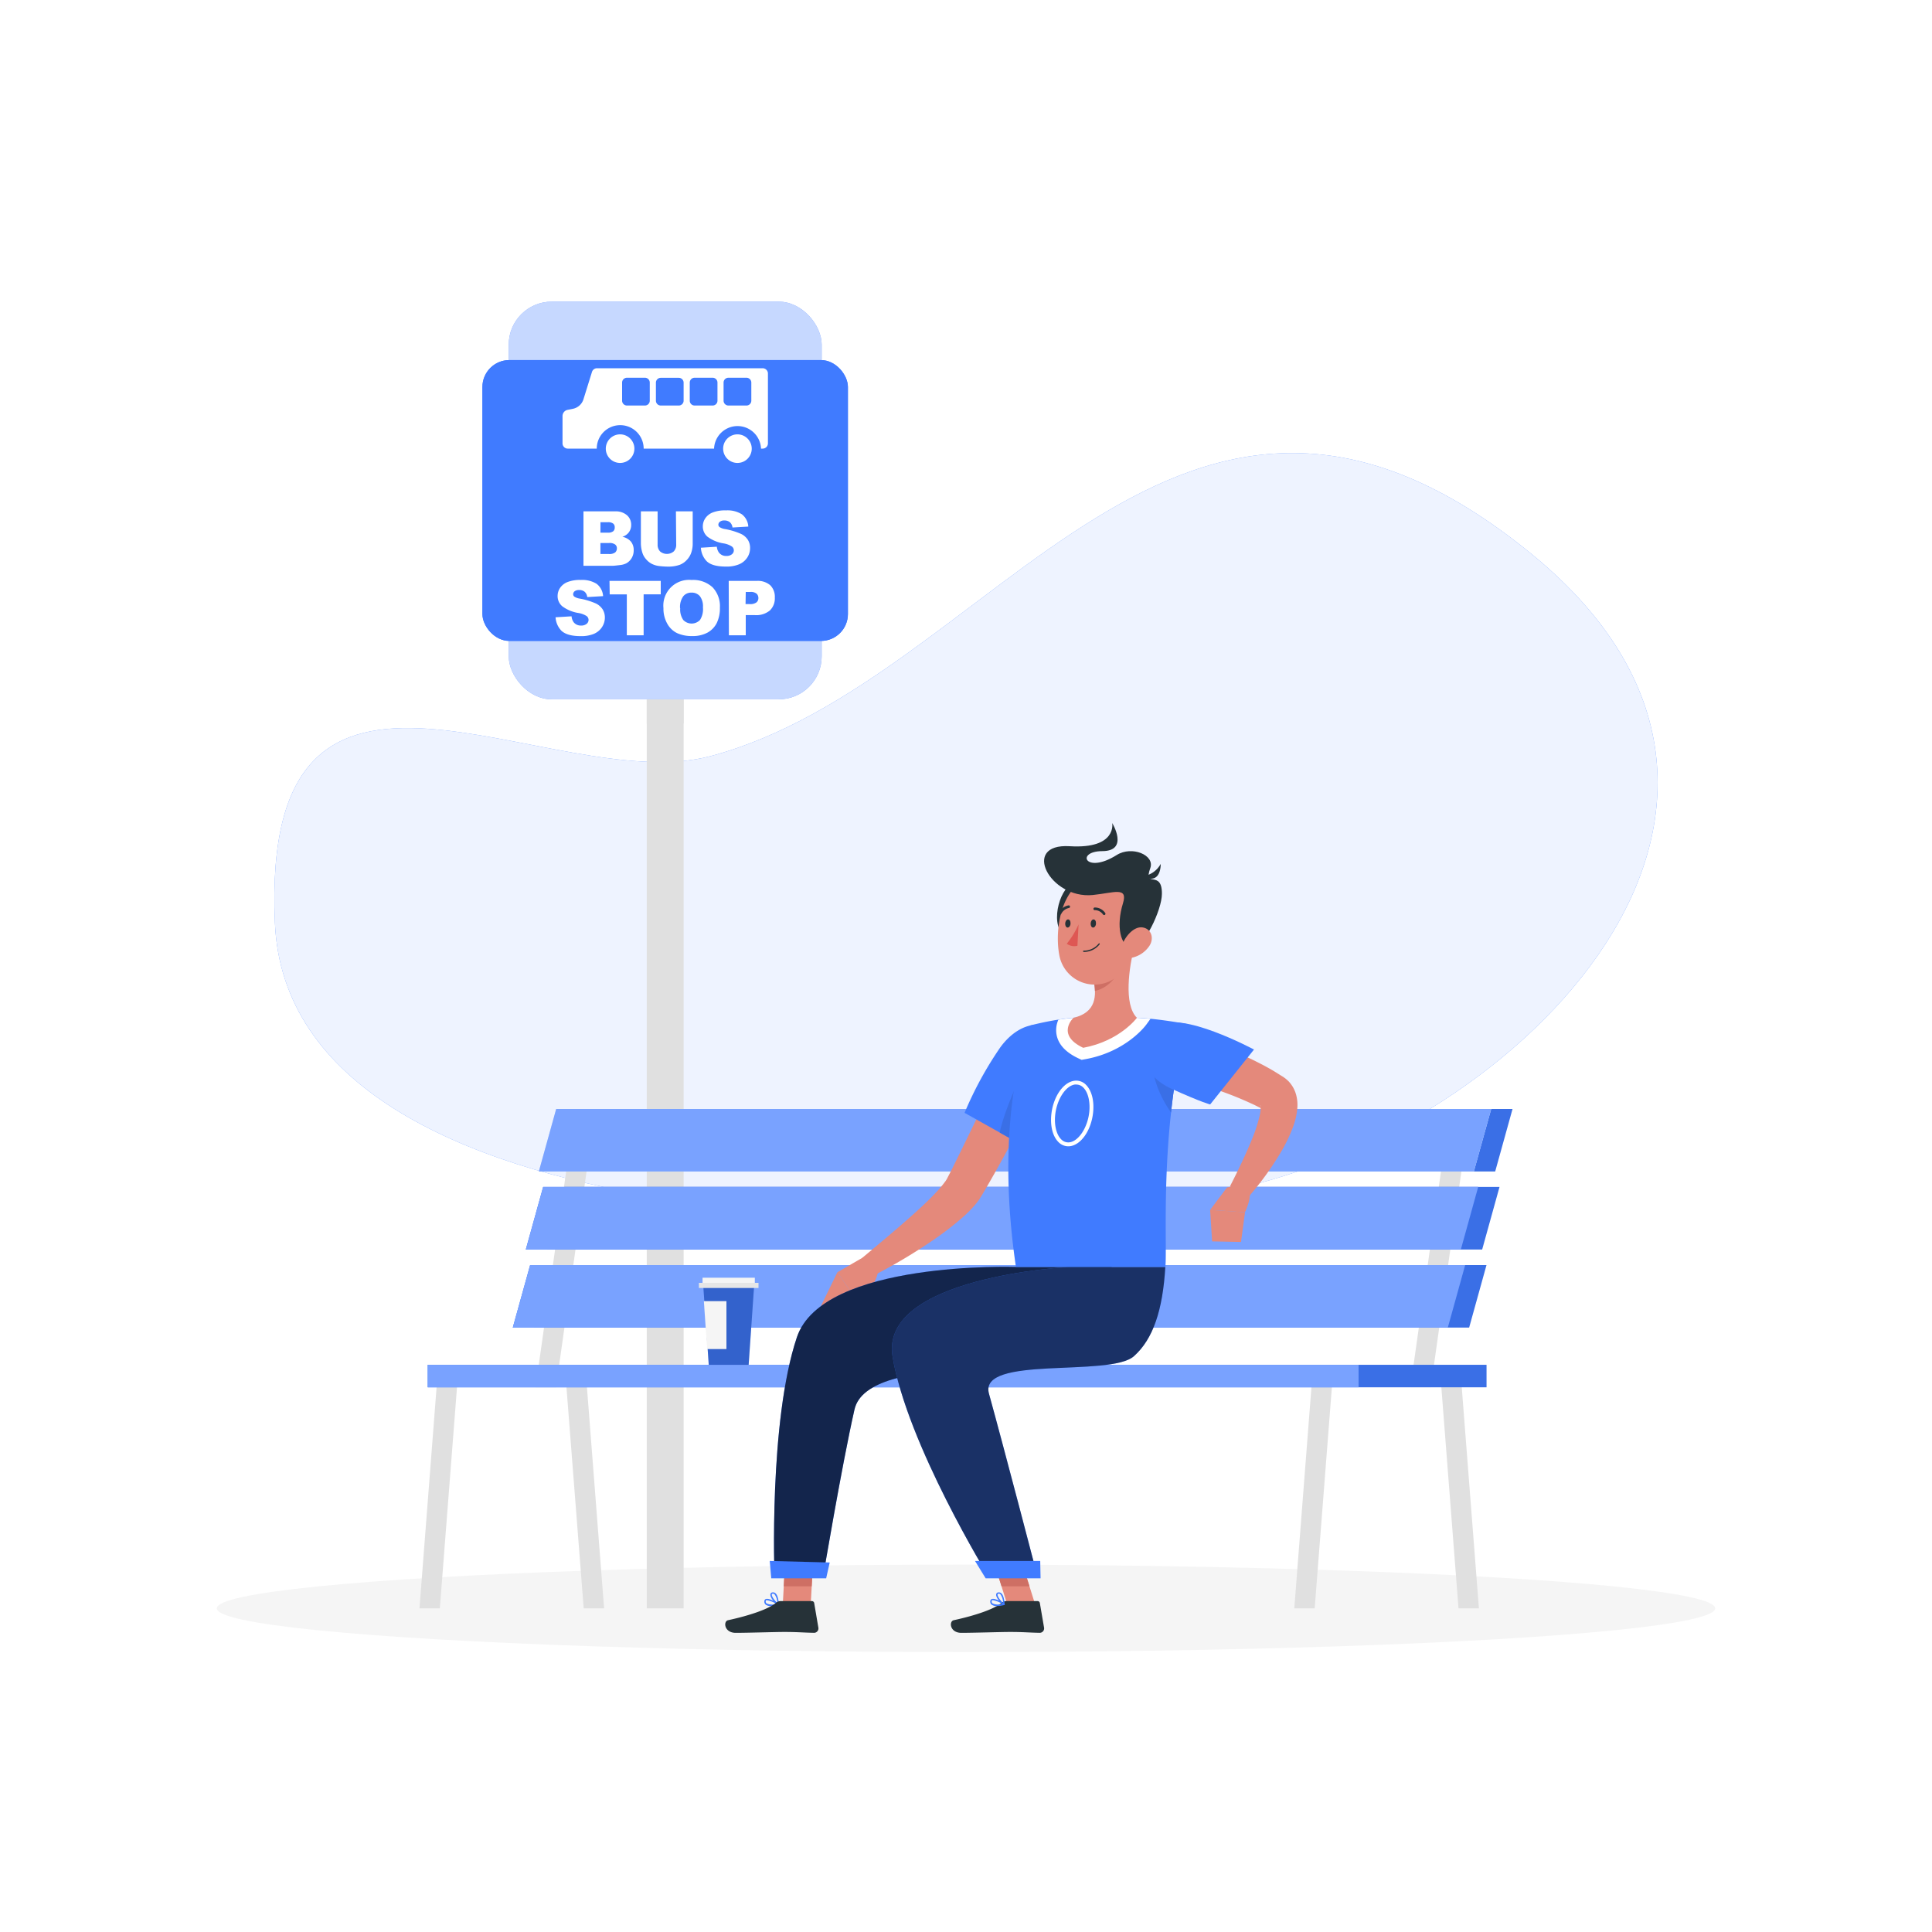 <svg class="animated" id="freepik_stories-bus-stop" xmlns="http://www.w3.org/2000/svg" viewBox="0 0 500 500" version="1.1" xmlns:xlink="http://www.w3.org/1999/xlink" xmlns:svgjs="http://svgjs.com/svgjs"><style>svg#freepik_stories-bus-stop:not(.animated) .animable {opacity: 0;}svg#freepik_stories-bus-stop.animated #freepik--background-simple--inject-107 {animation: 1s 1 forwards cubic-bezier(.36,-0.01,.5,1.38) fadeIn;animation-delay: 0s;}svg#freepik_stories-bus-stop.animated #freepik--Shadow--inject-107 {animation: 1s 1 forwards cubic-bezier(.36,-0.01,.5,1.38) slideDown;animation-delay: 0s;}svg#freepik_stories-bus-stop.animated #freepik--bus-stop--inject-107 {animation: 1s 1 forwards cubic-bezier(.36,-0.01,.5,1.38) slideDown,6s Infinite  linear shake;animation-delay: 0s,1s;}svg#freepik_stories-bus-stop.animated #freepik--Seat--inject-107 {animation: 1s 1 forwards cubic-bezier(.36,-0.01,.5,1.38) fadeIn;animation-delay: 0s;}svg#freepik_stories-bus-stop.animated #freepik--Character--inject-107 {animation: 1s 1 forwards cubic-bezier(.36,-0.01,.5,1.38) slideDown;animation-delay: 0s;}svg#freepik_stories-bus-stop.animated #freepik--Cup--inject-107 {animation: 1s 1 forwards cubic-bezier(.36,-0.01,.5,1.38) slideRight;animation-delay: 0s;}            @keyframes fadeIn {                0% {                    opacity: 0;                }                100% {                    opacity: 1;                }            }                    @keyframes slideDown {                0% {                    opacity: 0;                    transform: translateY(-30px);                }                100% {                    opacity: 1;                    transform: translateY(0);                }            }                    @keyframes shake {                10%, 90% {                    transform: translate3d(-1px, 0, 0);                  }                  20%, 80% {                    transform: translate3d(2px, 0, 0);                  }                  30%, 50%, 70% {                    transform: translate3d(-4px, 0, 0);                  }                  40%, 60% {                    transform: translate3d(4px, 0, 0);                  }            }                    @keyframes slideRight {                0% {                    opacity: 0;                    transform: translateX(30px);                }                100% {                    opacity: 1;                    transform: translateX(0);                }            }        </style><g id="freepik--background-simple--inject-107" class="animable" style="transform-origin: 249.998px 216.114px;"><g id="elau8oeun9r1d"><path d="M183.92,195.68c73.69-19.6,121-127.14,212.53-52.23,79.66,65.19-2.79,148.69-77.84,164.48-65.77,13.84-243.78,14.85-247.46-69.06C67.32,151.3,142.27,206.76,183.92,195.68Z" style="fill: rgb(64, 123, 255); opacity: 0.9; transform-origin: 249.998px 216.114px;" class="animable"></path></g><g id="elfch6yab22ni"><path d="M183.92,195.68c73.69-19.6,121-127.14,212.53-52.23,79.66,65.19-2.79,148.69-77.84,164.48-65.77,13.84-243.78,14.85-247.46-69.06C67.32,151.3,142.27,206.76,183.92,195.68Z" style="fill: rgb(255, 255, 255); opacity: 0.9; transform-origin: 249.998px 216.114px;" class="animable"></path></g></g><g id="freepik--Shadow--inject-107" class="animable" style="transform-origin: 250px 416.24px;"><ellipse cx="250" cy="416.24" rx="193.89" ry="11.32" style="fill: rgb(245, 245, 245); transform-origin: 250px 416.24px;" id="elau8haxkdkqa" class="animable"></ellipse></g><g id="freepik--bus-stop--inject-107" class="animable animator-active" style="transform-origin: 172.155px 247.155px;"><rect x="167.38" y="164.41" width="9.54" height="251.83" style="fill: rgb(224, 224, 224); transform-origin: 172.15px 290.325px;" id="el9sol07q8bx5" class="animable"></rect><rect x="167.38" y="164.41" width="9.54" height="22.84" style="fill: rgb(224, 224, 224); mix-blend-mode: multiply; transform-origin: 172.15px 175.83px;" id="elply6zlzkinh" class="animable"></rect><rect x="131.66" y="78.07" width="80.99" height="102.91" rx="11.11" style="fill: rgb(64, 123, 255); transform-origin: 172.155px 129.525px;" id="elorfcoccckjb" class="animable"></rect><g id="elv30rh53wek"><rect x="131.66" y="78.07" width="80.99" height="102.91" rx="11.11" style="fill: rgb(255, 255, 255); opacity: 0.7; transform-origin: 172.155px 129.525px;" class="animable"></rect></g><g id="elkhwjm27e8p"><rect x="124.85" y="93.19" width="94.59" height="72.68" rx="6.96" style="fill: rgb(64, 123, 255); transform-origin: 172.145px 129.53px; transform: rotate(90deg);" class="animable"></rect></g><path d="M151,132.34h8.14a4.43,4.43,0,0,1,3.12,1,3.26,3.26,0,0,1,1.09,2.5,3.15,3.15,0,0,1-.78,2.14,3.49,3.49,0,0,1-1.51.94,3.94,3.94,0,0,1,2.23,1.25,3.46,3.46,0,0,1,.71,2.23,3.86,3.86,0,0,1-.51,2,3.68,3.68,0,0,1-1.39,1.38,4.64,4.64,0,0,1-1.65.46c-1,.12-1.62.19-1.94.19H151Zm4.39,5.51h1.89a2.16,2.16,0,0,0,1.41-.35,1.25,1.25,0,0,0,.4-1,1.19,1.19,0,0,0-.4-1,2.1,2.1,0,0,0-1.38-.35H155.4Zm0,5.53h2.21a2.49,2.49,0,0,0,1.59-.4,1.37,1.37,0,0,0,.46-1.07,1.21,1.21,0,0,0-.46-1,2.48,2.48,0,0,0-1.6-.38h-2.2Z" style="fill: rgb(64, 123, 255); transform-origin: 157.501px 139.38px;" id="el5vqtzr6v4xa" class="animable"></path><path d="M174.93,132.34h4.34v8.37a7.08,7.08,0,0,1-.39,2.36,5.08,5.08,0,0,1-1.22,1.93,4.82,4.82,0,0,1-1.74,1.17,8.87,8.87,0,0,1-3,.47,20.37,20.37,0,0,1-2.24-.14,5.8,5.8,0,0,1-2-.58,4.82,4.82,0,0,1-1.49-1.21,4.47,4.47,0,0,1-.93-1.62,8.33,8.33,0,0,1-.4-2.38v-8.37h4.33v8.57a2.47,2.47,0,0,0,.64,1.8,2.74,2.74,0,0,0,3.53,0,2.44,2.44,0,0,0,.64-1.81Z" style="fill: rgb(64, 123, 255); transform-origin: 172.565px 139.491px;" id="el2bc9ybq6fc7" class="animable"></path><path d="M181.39,141.75l4.13-.26a3.09,3.09,0,0,0,.55,1.53,2.29,2.29,0,0,0,1.92.86,2.13,2.13,0,0,0,1.43-.44,1.26,1.26,0,0,0,0-2,5.56,5.56,0,0,0-2.22-.82,9.46,9.46,0,0,1-4.08-1.7,3.44,3.44,0,0,1-1.23-2.72,3.71,3.71,0,0,1,.63-2.05,4.14,4.14,0,0,1,1.89-1.51,8.77,8.77,0,0,1,3.46-.55,7,7,0,0,1,4.11,1,4.31,4.31,0,0,1,1.68,3.19l-4.09.24a2.16,2.16,0,0,0-.69-1.38,2.19,2.19,0,0,0-1.44-.44,1.69,1.69,0,0,0-1.14.33,1,1,0,0,0-.39.78.79.79,0,0,0,.32.6,3.46,3.46,0,0,0,1.46.52,18.18,18.18,0,0,1,4.08,1.24,4.28,4.28,0,0,1,1.79,1.56,3.91,3.91,0,0,1,.56,2.08,4.46,4.46,0,0,1-.74,2.5,4.73,4.73,0,0,1-2.1,1.73,8.46,8.46,0,0,1-3.38.59q-3.58,0-5-1.38A5.44,5.44,0,0,1,181.39,141.75Z" style="fill: rgb(64, 123, 255); transform-origin: 187.755px 139.354px;" id="elcvs4ecwkhwq" class="animable"></path><path d="M143.78,159.75l4.14-.25a3.09,3.09,0,0,0,.54,1.53,2.31,2.31,0,0,0,1.92.86,2.16,2.16,0,0,0,1.44-.44,1.32,1.32,0,0,0,.5-1,1.29,1.29,0,0,0-.48-1,5.56,5.56,0,0,0-2.23-.82,9.46,9.46,0,0,1-4.07-1.71,3.42,3.42,0,0,1-1.23-2.71,3.69,3.69,0,0,1,.63-2.05,4.14,4.14,0,0,1,1.89-1.51,8.75,8.75,0,0,1,3.46-.56,7.08,7.08,0,0,1,4.11,1,4.34,4.34,0,0,1,1.68,3.19l-4.1.24a2.16,2.16,0,0,0-.68-1.38,2.2,2.2,0,0,0-1.45-.44,1.78,1.78,0,0,0-1.14.32,1,1,0,0,0-.38.79.78.78,0,0,0,.31.6,3.58,3.58,0,0,0,1.46.52,18.48,18.48,0,0,1,4.09,1.24,4.34,4.34,0,0,1,1.79,1.56,4,4,0,0,1,.56,2.08,4.5,4.5,0,0,1-.75,2.5,4.71,4.71,0,0,1-2.09,1.73,8.52,8.52,0,0,1-3.39.59c-2.39,0-4-.46-5-1.38A5.46,5.46,0,0,1,143.78,159.75Z" style="fill: rgb(64, 123, 255); transform-origin: 150.16px 157.355px;" id="eldn06ckwrlvv" class="animable"></path><path d="M157.74,150.34H171v3.48h-4.43v10.59h-4.35V153.82h-4.43Z" style="fill: rgb(64, 123, 255); transform-origin: 164.37px 157.375px;" id="elapdrtg50eiq" class="animable"></path><path d="M171.7,157.39A6.66,6.66,0,0,1,179,150.1a7.35,7.35,0,0,1,5.41,1.89,7.1,7.1,0,0,1,1.9,5.28,8.69,8.69,0,0,1-.83,4,5.87,5.87,0,0,1-2.4,2.46,8,8,0,0,1-3.91.88,9.1,9.1,0,0,1-3.94-.76,5.81,5.81,0,0,1-2.52-2.4A7.9,7.9,0,0,1,171.7,157.39Zm4.34,0a4.74,4.74,0,0,0,.79,3.06,3,3,0,0,0,4.33,0,5.19,5.19,0,0,0,.76-3.27,4.31,4.31,0,0,0-.8-2.9,2.73,2.73,0,0,0-2.17-.91,2.63,2.63,0,0,0-2.11.93A4.71,4.71,0,0,0,176,157.4Z" style="fill: rgb(64, 123, 255); transform-origin: 178.995px 157.34px;" id="el4la1lozv8bc" class="animable"></path><path d="M188.59,150.34h7.22a4.93,4.93,0,0,1,3.54,1.13,4.21,4.21,0,0,1,1.17,3.19,4.32,4.32,0,0,1-1.28,3.33,5.53,5.53,0,0,1-3.91,1.2H193v5.22h-4.36Zm4.36,6H194a2.7,2.7,0,0,0,1.77-.44,1.42,1.42,0,0,0,.5-1.11,1.56,1.56,0,0,0-.44-1.13,2.32,2.32,0,0,0-1.66-.46H193Z" style="fill: rgb(64, 123, 255); transform-origin: 194.559px 157.368px;" id="elv53xhuuujs" class="animable"></path><path d="M197.34,95.3H154.5a1.36,1.36,0,0,0-1.31,1L151,103.33a3.61,3.61,0,0,1-2.75,2.47l-1.35.27a1.64,1.64,0,0,0-1.32,1.61v7.06A1.36,1.36,0,0,0,147,116.1h7.44a6.07,6.07,0,0,1,12.14,0h18.22a6.08,6.08,0,0,1,12.15,0h.42a1.36,1.36,0,0,0,1.37-1.36V96.66A1.37,1.37,0,0,0,197.34,95.3Zm-29.18,8.4a1.25,1.25,0,0,1-1.24,1.25h-4.68A1.26,1.26,0,0,1,161,103.7V99a1.25,1.25,0,0,1,1.25-1.24h4.68A1.25,1.25,0,0,1,168.16,99Zm8.76,0a1.25,1.25,0,0,1-1.25,1.25H171a1.25,1.25,0,0,1-1.25-1.25V99A1.25,1.25,0,0,1,171,97.78h4.67A1.25,1.25,0,0,1,176.92,99Zm8.76,0a1.25,1.25,0,0,1-1.25,1.25h-4.67a1.25,1.25,0,0,1-1.25-1.25V99a1.25,1.25,0,0,1,1.25-1.24h4.67A1.25,1.25,0,0,1,185.68,99Zm8.76,0a1.25,1.25,0,0,1-1.25,1.25h-4.68a1.26,1.26,0,0,1-1.25-1.25V99a1.25,1.25,0,0,1,1.25-1.24h4.68A1.25,1.25,0,0,1,194.44,99Z" style="fill: rgb(64, 123, 255); transform-origin: 172.16px 105.701px;" id="el1e3ltnfclkq" class="animable"></path><path d="M160.47,112.41a3.7,3.7,0,1,0,3.71,3.69A3.7,3.7,0,0,0,160.47,112.41Z" style="fill: rgb(64, 123, 255); transform-origin: 160.48px 116.11px;" id="el238kqxxs2at" class="animable"></path><path d="M190.85,112.41a3.7,3.7,0,1,0,3.7,3.69A3.71,3.71,0,0,0,190.85,112.41Z" style="fill: rgb(64, 123, 255); transform-origin: 190.85px 116.11px;" id="el7g2laeedr1" class="animable"></path><g id="eldlo88mp62um"><rect x="124.85" y="93.19" width="94.59" height="72.68" rx="6.96" style="fill: rgb(64, 123, 255); transform-origin: 172.145px 129.53px; transform: rotate(90deg);" class="animable"></rect></g><path d="M151,132.34h8.14a4.43,4.43,0,0,1,3.12,1,3.26,3.26,0,0,1,1.09,2.5,3.15,3.15,0,0,1-.78,2.14,3.49,3.49,0,0,1-1.51.94,3.94,3.94,0,0,1,2.23,1.25,3.46,3.46,0,0,1,.71,2.23,3.86,3.86,0,0,1-.51,2,3.68,3.68,0,0,1-1.39,1.38,4.64,4.64,0,0,1-1.65.46c-1,.12-1.62.19-1.94.19H151Zm4.39,5.51h1.89a2.16,2.16,0,0,0,1.41-.35,1.25,1.25,0,0,0,.4-1,1.19,1.19,0,0,0-.4-1,2.1,2.1,0,0,0-1.38-.35H155.4Zm0,5.53h2.21a2.49,2.49,0,0,0,1.59-.4,1.37,1.37,0,0,0,.46-1.07,1.21,1.21,0,0,0-.46-1,2.48,2.48,0,0,0-1.6-.38h-2.2Z" style="fill: rgb(255, 255, 255); transform-origin: 157.501px 139.38px;" id="ely3lkcgp8txt" class="animable"></path><path d="M174.93,132.34h4.34v8.37a7.08,7.08,0,0,1-.39,2.36,5.08,5.08,0,0,1-1.22,1.93,4.82,4.82,0,0,1-1.74,1.17,8.87,8.87,0,0,1-3,.47,20.37,20.37,0,0,1-2.24-.14,5.8,5.8,0,0,1-2-.58,4.82,4.82,0,0,1-1.49-1.21,4.47,4.47,0,0,1-.93-1.62,8.33,8.33,0,0,1-.4-2.38v-8.37h4.33v8.57a2.47,2.47,0,0,0,.64,1.8,2.74,2.74,0,0,0,3.53,0,2.44,2.44,0,0,0,.64-1.81Z" style="fill: rgb(255, 255, 255); transform-origin: 172.565px 139.491px;" id="elfm8q8sb1rat" class="animable"></path><path d="M181.39,141.75l4.13-.26a3.09,3.09,0,0,0,.55,1.53,2.29,2.29,0,0,0,1.92.86,2.13,2.13,0,0,0,1.43-.44,1.26,1.26,0,0,0,0-2,5.56,5.56,0,0,0-2.22-.82,9.46,9.46,0,0,1-4.08-1.7,3.44,3.44,0,0,1-1.23-2.72,3.71,3.71,0,0,1,.63-2.05,4.14,4.14,0,0,1,1.89-1.51,8.77,8.77,0,0,1,3.46-.55,7,7,0,0,1,4.11,1,4.31,4.31,0,0,1,1.68,3.19l-4.09.24a2.16,2.16,0,0,0-.69-1.38,2.19,2.19,0,0,0-1.44-.44,1.69,1.69,0,0,0-1.14.33,1,1,0,0,0-.39.78.79.79,0,0,0,.32.6,3.46,3.46,0,0,0,1.46.52,18.18,18.18,0,0,1,4.08,1.24,4.28,4.28,0,0,1,1.79,1.56,3.91,3.91,0,0,1,.56,2.08,4.46,4.46,0,0,1-.74,2.5,4.73,4.73,0,0,1-2.1,1.73,8.46,8.46,0,0,1-3.38.59q-3.58,0-5-1.38A5.44,5.44,0,0,1,181.39,141.75Z" style="fill: rgb(255, 255, 255); transform-origin: 187.755px 139.354px;" id="ely6bkvrltz2" class="animable"></path><path d="M143.78,159.75l4.14-.25a3.09,3.09,0,0,0,.54,1.53,2.31,2.31,0,0,0,1.92.86,2.16,2.16,0,0,0,1.44-.44,1.32,1.32,0,0,0,.5-1,1.29,1.29,0,0,0-.48-1,5.56,5.56,0,0,0-2.23-.82,9.46,9.46,0,0,1-4.07-1.71,3.42,3.42,0,0,1-1.23-2.71,3.69,3.69,0,0,1,.63-2.05,4.14,4.14,0,0,1,1.89-1.51,8.75,8.75,0,0,1,3.46-.56,7.08,7.08,0,0,1,4.11,1,4.34,4.34,0,0,1,1.68,3.19l-4.1.24a2.16,2.16,0,0,0-.68-1.38,2.2,2.2,0,0,0-1.45-.44,1.78,1.78,0,0,0-1.14.32,1,1,0,0,0-.38.79.78.78,0,0,0,.31.6,3.58,3.58,0,0,0,1.46.52,18.48,18.48,0,0,1,4.09,1.24,4.34,4.34,0,0,1,1.79,1.56,4,4,0,0,1,.56,2.08,4.5,4.5,0,0,1-.75,2.5,4.71,4.71,0,0,1-2.09,1.73,8.52,8.52,0,0,1-3.39.59c-2.39,0-4-.46-5-1.38A5.46,5.46,0,0,1,143.78,159.75Z" style="fill: rgb(255, 255, 255); transform-origin: 150.16px 157.355px;" id="elqnzigrnhf7" class="animable"></path><path d="M157.74,150.34H171v3.48h-4.43v10.59h-4.35V153.82h-4.43Z" style="fill: rgb(255, 255, 255); transform-origin: 164.37px 157.375px;" id="el1u8zowvv909j" class="animable"></path><path d="M171.7,157.39A6.66,6.66,0,0,1,179,150.1a7.35,7.35,0,0,1,5.41,1.89,7.1,7.1,0,0,1,1.9,5.28,8.69,8.69,0,0,1-.83,4,5.87,5.87,0,0,1-2.4,2.46,8,8,0,0,1-3.91.88,9.1,9.1,0,0,1-3.94-.76,5.81,5.81,0,0,1-2.52-2.4A7.9,7.9,0,0,1,171.7,157.39Zm4.34,0a4.74,4.74,0,0,0,.79,3.06,3,3,0,0,0,4.33,0,5.19,5.19,0,0,0,.76-3.27,4.31,4.31,0,0,0-.8-2.9,2.73,2.73,0,0,0-2.17-.91,2.63,2.63,0,0,0-2.11.93A4.71,4.71,0,0,0,176,157.4Z" style="fill: rgb(255, 255, 255); transform-origin: 178.995px 157.34px;" id="elnno6bxuloel" class="animable"></path><path d="M188.59,150.34h7.22a4.93,4.93,0,0,1,3.54,1.13,4.21,4.21,0,0,1,1.17,3.19,4.32,4.32,0,0,1-1.28,3.33,5.53,5.53,0,0,1-3.91,1.2H193v5.22h-4.36Zm4.36,6H194a2.7,2.7,0,0,0,1.77-.44,1.42,1.42,0,0,0,.5-1.11,1.56,1.56,0,0,0-.44-1.13,2.32,2.32,0,0,0-1.66-.46H193Z" style="fill: rgb(255, 255, 255); transform-origin: 194.559px 157.368px;" id="elzql7ijfci6e" class="animable"></path><path d="M197.34,95.3H154.5a1.36,1.36,0,0,0-1.31,1L151,103.33a3.61,3.61,0,0,1-2.75,2.47l-1.35.27a1.64,1.64,0,0,0-1.32,1.61v7.06A1.36,1.36,0,0,0,147,116.1h7.44a6.07,6.07,0,0,1,12.14,0h18.22a6.08,6.08,0,0,1,12.15,0h.42a1.36,1.36,0,0,0,1.37-1.36V96.66A1.37,1.37,0,0,0,197.34,95.3Zm-29.18,8.4a1.25,1.25,0,0,1-1.24,1.25h-4.68A1.26,1.26,0,0,1,161,103.7V99a1.25,1.25,0,0,1,1.25-1.24h4.68A1.25,1.25,0,0,1,168.16,99Zm8.76,0a1.25,1.25,0,0,1-1.25,1.25H171a1.25,1.25,0,0,1-1.25-1.25V99A1.25,1.25,0,0,1,171,97.78h4.67A1.25,1.25,0,0,1,176.92,99Zm8.76,0a1.25,1.25,0,0,1-1.25,1.25h-4.67a1.25,1.25,0,0,1-1.25-1.25V99a1.25,1.25,0,0,1,1.25-1.24h4.67A1.25,1.25,0,0,1,185.68,99Zm8.76,0a1.25,1.25,0,0,1-1.25,1.25h-4.68a1.26,1.26,0,0,1-1.25-1.25V99a1.25,1.25,0,0,1,1.25-1.24h4.68A1.25,1.25,0,0,1,194.44,99Z" style="fill: rgb(255, 255, 255); transform-origin: 172.16px 105.701px;" id="elojmf0dq1kl9" class="animable"></path><path d="M160.47,112.41a3.7,3.7,0,1,0,3.71,3.69A3.7,3.7,0,0,0,160.47,112.41Z" style="fill: rgb(255, 255, 255); transform-origin: 160.48px 116.11px;" id="elt9ic1mbw5yq" class="animable"></path><path d="M190.85,112.41a3.7,3.7,0,1,0,3.7,3.69A3.71,3.71,0,0,0,190.85,112.41Z" style="fill: rgb(255, 255, 255); transform-origin: 190.85px 116.11px;" id="el6kec0g78tec" class="animable"></path></g><g id="freepik--Seat--inject-107" class="animable" style="transform-origin: 250px 351.62px;"><polygon points="345.51 353.21 344.69 359.03 340.24 416.24 334.96 416.24 339.4 359.03 340.22 353.21 345.51 353.21" style="fill: rgb(224, 224, 224); transform-origin: 340.235px 384.725px;" id="elewecsco004j" class="animable"></polygon><polygon points="372.2 353.21 373.02 359.03 377.46 416.24 382.74 416.24 378.3 359.03 377.48 353.21 372.2 353.21" style="fill: rgb(224, 224, 224); transform-origin: 377.47px 384.725px;" id="el5n33xzkvhie" class="animable"></polygon><polygon points="119.1 353.21 118.27 359.03 113.83 416.24 108.56 416.24 112.99 359.03 113.82 353.21 119.1 353.21" style="fill: rgb(224, 224, 224); transform-origin: 113.83px 384.725px;" id="elweompffocsg" class="animable"></polygon><polygon points="145.78 353.21 146.6 359.03 151.06 416.24 156.34 416.24 151.9 359.03 151.07 353.21 145.78 353.21" style="fill: rgb(224, 224, 224); transform-origin: 151.06px 384.725px;" id="el2nnl6zsmt43" class="animable"></polygon><polygon points="152.95 295.09 144.71 353.21 143.89 359.03 138.61 359.03 139.43 353.21 147.67 295.09 152.95 295.09" style="fill: rgb(224, 224, 224); transform-origin: 145.78px 327.06px;" id="el1dnls4ae2ey" class="animable"></polygon><polygon points="379.35 295.09 371.11 353.21 370.29 359.03 365.01 359.03 365.83 353.21 374.07 295.09 379.35 295.09" style="fill: rgb(224, 224, 224); transform-origin: 372.18px 327.06px;" id="elyz2vt70c909" class="animable"></polygon><polygon points="380.21 343.58 138.23 343.58 142.73 327.4 384.7 327.4 380.21 343.58" style="fill: rgb(64, 123, 255); transform-origin: 261.465px 335.49px;" id="elc6msak7si3" class="animable"></polygon><polygon points="374.69 343.58 132.71 343.58 137.2 327.4 379.18 327.4 374.69 343.58" style="fill: rgb(64, 123, 255); transform-origin: 255.945px 335.49px;" id="eluogm435ylzb" class="animable"></polygon><g id="el672m73ioqz7"><polygon points="380.21 343.58 138.23 343.58 142.73 327.4 384.7 327.4 380.21 343.58" style="opacity: 0.1; transform-origin: 261.465px 335.49px;" class="animable"></polygon></g><polygon points="386.95 303.18 144.97 303.18 149.47 287 391.44 287 386.95 303.18" style="fill: rgb(64, 123, 255); transform-origin: 268.205px 295.09px;" id="elnji6a9xerxb" class="animable"></polygon><g id="elmamj1dccjh"><polygon points="386.95 303.18 144.97 303.18 149.47 287 391.44 287 386.95 303.18" style="opacity: 0.1; transform-origin: 268.205px 295.09px;" class="animable"></polygon></g><polygon points="381.43 303.18 139.45 303.18 143.94 287 385.92 287 381.43 303.18" style="fill: rgb(255, 255, 255); transform-origin: 262.685px 295.09px;" id="elfrbyxz74elk" class="animable"></polygon><polygon points="381.43 303.18 139.45 303.18 143.94 287 385.92 287 381.43 303.18" style="fill: rgb(64, 123, 255); transform-origin: 262.685px 295.09px;" id="eldljg339rs6i" class="animable"></polygon><g id="elfsciugbxweo"><polygon points="381.43 303.18 139.45 303.18 143.94 287 385.92 287 381.43 303.18" style="fill: rgb(255, 255, 255); opacity: 0.3; transform-origin: 262.685px 295.09px;" class="animable"></polygon></g><polygon points="383.58 323.37 141.6 323.37 146.1 307.18 388.07 307.18 383.58 323.37" style="fill: rgb(64, 123, 255); transform-origin: 264.835px 315.275px;" id="elzcd3fmw7ijh" class="animable"></polygon><polygon points="378.06 323.37 136.08 323.37 140.57 307.18 382.55 307.18 378.06 323.37" style="fill: rgb(64, 123, 255); transform-origin: 259.315px 315.275px;" id="elbkw2r1jcdiq" class="animable"></polygon><g id="el9k29pkk277c"><polygon points="383.58 323.37 141.6 323.37 146.1 307.18 388.07 307.18 383.58 323.37" style="opacity: 0.1; transform-origin: 264.835px 315.275px;" class="animable"></polygon></g><polygon points="378.06 323.37 136.08 323.37 140.57 307.18 382.55 307.18 378.06 323.37" style="fill: rgb(64, 123, 255); transform-origin: 259.315px 315.275px;" id="elx3jbwdp6a6a" class="animable"></polygon><g id="el0xtgywn9btai"><polygon points="378.06 323.37 136.08 323.37 140.57 307.18 382.55 307.18 378.06 323.37" style="fill: rgb(255, 255, 255); opacity: 0.3; transform-origin: 259.315px 315.275px;" class="animable"></polygon></g><polygon points="374.69 343.58 132.71 343.58 137.2 327.4 379.18 327.4 374.69 343.58" style="fill: rgb(64, 123, 255); transform-origin: 255.945px 335.49px;" id="elwd1nznnp9cm" class="animable"></polygon><g id="elb66eeu71nff"><polygon points="374.69 343.58 132.71 343.58 137.2 327.4 379.18 327.4 374.69 343.58" style="fill: rgb(255, 255, 255); opacity: 0.3; transform-origin: 255.945px 335.49px;" class="animable"></polygon></g><rect x="110.7" y="353.21" width="240.91" height="5.82" style="fill: rgb(64, 123, 255); transform-origin: 231.155px 356.12px;" id="eloc5b3cfgq49" class="animable"></rect><rect x="110.7" y="353.21" width="240.91" height="5.82" style="fill: rgb(64, 123, 255); transform-origin: 231.155px 356.12px;" id="ellb2r5dwaftm" class="animable"></rect><g id="elxv6q2t1yx6o"><rect x="110.7" y="353.21" width="240.91" height="5.82" style="fill: rgb(255, 255, 255); opacity: 0.3; transform-origin: 231.155px 356.12px;" class="animable"></rect></g><rect x="351.6" y="353.21" width="33.11" height="5.82" style="fill: rgb(64, 123, 255); transform-origin: 368.155px 356.12px;" id="el7esq1uujac" class="animable"></rect><g id="el53b6xc3s0jj"><rect x="351.6" y="353.21" width="33.11" height="5.82" style="opacity: 0.1; transform-origin: 368.155px 356.12px;" class="animable"></rect></g></g><g id="freepik--Character--inject-107" class="animable" style="transform-origin: 261.736px 317.79px;"><path d="M199.52,415.64a2.13,2.13,0,0,1-1.39-.38,1,1,0,0,1-.31-.92.58.58,0,0,1,.33-.49c.83-.4,3.08,1,3.33,1.19a.19.19,0,0,1,0,.34A8.82,8.82,0,0,1,199.52,415.64Zm-1-1.5a.6.6,0,0,0-.21,0,.24.24,0,0,0-.13.2.66.66,0,0,0,.19.61,3.46,3.46,0,0,0,2.53.13A6.41,6.41,0,0,0,198.52,414.14Z" style="fill: rgb(64, 123, 255); transform-origin: 199.694px 414.713px;" id="el8d3rrmzrpa9" class="animable"></path><path d="M201.38,415.38a.15.15,0,0,1-.09,0c-.71-.4-2.07-2-1.91-2.79a.58.58,0,0,1,.57-.48.91.91,0,0,1,.74.23c.81.7.87,2.79.88,2.88a.19.19,0,0,1-.09.16A.16.16,0,0,1,201.38,415.38Zm-1.31-2.93H200c-.23,0-.25.13-.26.18-.09.47.74,1.64,1.44,2.19a4,4,0,0,0-.73-2.23A.55.55,0,0,0,200.07,412.45Z" style="fill: rgb(64, 123, 255); transform-origin: 200.469px 413.745px;" id="elk1zq0r8e91" class="animable"></path><polygon points="202.4 418.64 209.63 418.64 210.54 401.91 203.31 401.91 202.4 418.64" style="fill: rgb(228, 137, 123); transform-origin: 206.47px 410.275px;" id="elaeke4bwktfw" class="animable"></polygon><path d="M202,414.36h8.12a.6.6,0,0,1,.59.5l1.09,6.42a1.13,1.13,0,0,1-1.12,1.29c-2.84-.05-4.2-.22-7.78-.22-2.19,0-9.45.23-12.48.23s-3.28-3-2-3.27c5.63-1.22,10.53-2.9,12.4-4.5A1.84,1.84,0,0,1,202,414.36Z" style="fill: rgb(38, 50, 56); transform-origin: 199.751px 418.47px;" id="elrqz7fpa5amm" class="animable"></path><path d="M271.88,275.6c-2.53,5.37-5.17,10.64-7.91,15.89s-5.56,10.45-8.56,15.62l-1.14,1.94-.29.49-.44.69c-.31.49-.6.82-.91,1.24a30.84,30.84,0,0,1-3.61,3.68,81,81,0,0,1-7.36,5.68,142,142,0,0,1-15.48,9.23l-3-4.55c4.46-3.73,9-7.5,13.25-11.31,2.12-1.9,4.21-3.85,6-5.8a27.84,27.84,0,0,0,2.34-2.83c.11-.2.29-.43.34-.57l.38-.74,1-1.94c5.16-10.4,10.2-21.06,15.48-31.51Z" style="fill: rgb(228, 137, 123); transform-origin: 247.53px 300.435px;" id="elukr62kiyz8g" class="animable"></path><path d="M274.9,270.36c2.11,6.47-11.22,25.51-11.22,25.51L249.63,288a93.62,93.62,0,0,1,9.23-16.92C264.37,263.48,272.6,263.27,274.9,270.36Z" style="fill: rgb(64, 123, 255); transform-origin: 262.378px 280.538px;" id="eljdow5hpxfuc" class="animable"></path><path d="M223.45,325.36l-6.73,3.89,4.87,7.16s5.21-2.63,5.76-8Z" style="fill: rgb(228, 137, 123); transform-origin: 222.035px 330.885px;" id="el28mcx539og7" class="animable"></path><polygon points="212.43 338.05 217.94 337.5 221.59 336.41 216.72 329.25 212.43 338.05" style="fill: rgb(228, 137, 123); transform-origin: 217.01px 333.65px;" id="elsm5c225gsvh" class="animable"></polygon><polygon points="203.31 401.91 210.54 401.91 210.06 410.54 202.83 410.54 203.31 401.91" style="fill: rgb(206, 111, 100); transform-origin: 206.685px 406.225px;" id="elgxb871z8d5p" class="animable"></polygon><polygon points="268.98 418.64 261.75 418.64 256.47 401.91 263.7 401.91 268.98 418.64" style="fill: rgb(228, 137, 123); transform-origin: 262.725px 410.275px;" id="el7a0twntsc9" class="animable"></polygon><path d="M260.4,414.36h8.12a.59.59,0,0,1,.59.5l1.1,6.42a1.14,1.14,0,0,1-1.13,1.29c-2.83-.05-4.2-.22-7.77-.22-2.2,0-9.45.23-12.49.23s-3.27-3-2-3.27c5.63-1.22,10.53-2.9,12.39-4.5A1.86,1.86,0,0,1,260.4,414.36Z" style="fill: rgb(38, 50, 56); transform-origin: 258.156px 418.47px;" id="elto5p9zdchud" class="animable"></path><polygon points="263.7 401.91 256.47 401.91 259.2 410.54 266.43 410.54 263.7 401.91" style="fill: rgb(206, 111, 100); transform-origin: 261.45px 406.225px;" id="el63g0xduhoaw" class="animable"></polygon><path d="M258,415.64a2.16,2.16,0,0,1-1.4-.38,1,1,0,0,1-.31-.92.59.59,0,0,1,.33-.49c.84-.4,3.09,1,3.34,1.19a.2.2,0,0,1,.08.19.19.19,0,0,1-.14.15A8.72,8.72,0,0,1,258,415.64Zm-1-1.5a.67.67,0,0,0-.22,0,.22.22,0,0,0-.12.2.66.66,0,0,0,.19.61,3.44,3.44,0,0,0,2.52.13A6.38,6.38,0,0,0,257,414.14Z" style="fill: rgb(64, 123, 255); transform-origin: 258.158px 414.712px;" id="elwjs2nbowunk" class="animable"></path><path d="M259.82,415.38a.15.15,0,0,1-.09,0c-.71-.4-2.08-2-1.92-2.79a.6.6,0,0,1,.58-.48.93.93,0,0,1,.74.23c.8.7.87,2.79.87,2.88a.19.19,0,0,1-.09.16A.15.15,0,0,1,259.82,415.38Zm-1.31-2.93h-.08c-.22,0-.25.13-.26.18-.09.47.75,1.64,1.44,2.19a3.93,3.93,0,0,0-.72-2.23A.57.57,0,0,0,258.51,412.45Z" style="fill: rgb(64, 123, 255); transform-origin: 258.899px 413.745px;" id="elg2yr8lszat4" class="animable"></path><path d="M305.1,267.77c1.35.27,2.49.55,3.7.88s2.37.67,3.55,1q3.52,1.09,7,2.49c2.29.92,4.55,1.95,6.78,3.11,1.12.56,2.22,1.18,3.31,1.81.54.32,1.08.67,1.62,1l.81.51c.05,0,.48.31.76.52a10.68,10.68,0,0,1,.88.78,8.18,8.18,0,0,1,2,3.75,10.12,10.12,0,0,1,.24,3.14,17.86,17.86,0,0,1-1,4.58,39.56,39.56,0,0,1-3.36,7,76.84,76.84,0,0,1-8.64,11.81l-4.44-3.12c2.06-4,4.09-8.24,5.75-12.32a38.12,38.12,0,0,0,1.94-6,8.65,8.65,0,0,0,.25-2.33c0-.26-.09-.41-.1-.34a1.25,1.25,0,0,0,.37.71,1,1,0,0,0,.21.2c0,.05.23.16,0,.05l-.72-.36c-.48-.24-1-.5-1.44-.72-1-.45-2-.92-3-1.34-2-.87-4.07-1.65-6.16-2.39s-4.2-1.42-6.34-2.06c-1.07-.32-2.14-.64-3.21-.93l-3.12-.82Z" style="fill: rgb(228, 137, 123); transform-origin: 319.261px 288.96px;" id="el761wxnhd8qx" class="animable"></path><path d="M317.56,307.3l-4.38,5.82,9,.62s3-5.87-.17-7.19Z" style="fill: rgb(228, 137, 123); transform-origin: 318.322px 310.145px;" id="elmya36avsq5" class="animable"></path><polygon points="313.69 321.27 321.17 321.42 322.21 313.74 313.18 313.12 313.69 321.27" style="fill: rgb(228, 137, 123); transform-origin: 317.695px 317.27px;" id="eltmahhb8wws" class="animable"></polygon><path d="M262.92,327.89s-50-1.72-56.68,18.17c-7.33,21.77-5.8,62.11-5.8,62.11H213s4.83-28.79,8.14-43.39c3.44-15.16,52.26-8.27,58.46-13.81,4.95-4.42,7.45-11.9,8.11-23.08Z" style="fill: rgb(64, 123, 255); transform-origin: 244.009px 368.011px;" id="el24mm3wp5dlf" class="animable"></path><g id="elnvva6osemep"><path d="M262.92,327.89s-50-1.72-56.68,18.17c-7.33,21.77-5.8,62.11-5.8,62.11H213s4.83-28.79,8.14-43.39c3.44-15.16,52.26-8.27,58.46-13.81,4.95-4.42,7.45-11.9,8.11-23.08Z" style="opacity: 0.7; transform-origin: 244.009px 368.011px;" class="animable"></path></g><path d="M276.63,327.89S227.56,330.41,231,351.1c3.76,22.66,24.92,57.07,24.92,57.07h12.63s-8.62-33.08-12.61-47.5c-2.75-10,31.33-4.16,37.53-9.7,4.95-4.42,7.45-11.9,8.11-23.08Z" style="fill: rgb(64, 123, 255); transform-origin: 266.204px 368.03px;" id="elido40cqag2h" class="animable"></path><g id="elmm6t161hab"><path d="M276.63,327.89S227.56,330.41,231,351.1c3.76,22.66,24.92,57.07,24.92,57.07h12.63s-8.62-33.08-12.61-47.5c-2.75-10,31.33-4.16,37.53-9.7,4.95-4.42,7.45-11.9,8.11-23.08Z" style="opacity: 0.6; transform-origin: 266.204px 368.03px;" class="animable"></path></g><polygon points="213.81 408.47 199.6 408.47 199.21 403.97 214.73 404.37 213.81 408.47" style="fill: rgb(64, 123, 255); transform-origin: 206.97px 406.22px;" id="el7mplkh2l7k" class="animable"></polygon><polygon points="269.3 408.47 255.09 408.47 252.33 403.97 269.21 403.97 269.3 408.47" style="fill: rgb(64, 123, 255); transform-origin: 260.815px 406.22px;" id="eluvrrrnedg7f" class="animable"></polygon><path d="M275.08,271.18c-2.77-1.34-6-.22-9.47,5.12s-6.5,14.27-6.86,16.82l4.93,2.75S276,278.29,275.08,271.18Z" style="fill: rgb(64, 123, 255); transform-origin: 266.94px 283.267px;" id="elmj3kv8vocp" class="animable"></path><g id="elz4q86wa1fh"><path d="M275.08,271.18c-2.77-1.34-6-.22-9.47,5.12s-6.5,14.27-6.86,16.82l4.93,2.75S276,278.29,275.08,271.18Z" style="opacity: 0.1; transform-origin: 266.94px 283.267px;" class="animable"></path></g><path d="M307.09,265c-.24.93-.47,1.86-.68,2.79,0,0,0,.05,0,.08a168.21,168.21,0,0,0-3.34,20c-2.11,19.32-1.06,35.69-1.47,40H262.92c-6-40.65,3.66-62.47,3.66-62.47s3.23-.88,7.33-1.52c1.24-.2,2.56-.37,3.89-.49a140.62,140.62,0,0,1,16.43,0c1.18.06,2.37.15,3.52.26C302.75,264.16,307.09,265,307.09,265Z" style="fill: rgb(64, 123, 255); transform-origin: 284.023px 295.51px;" id="el8w9eext5rwg" class="animable"></path><path d="M297.75,263.67l-1.09,1.5c-.21.29-5.23,7.05-15.8,8.95l-.94.17-.87-.41c-3.33-1.57-5.23-3.68-5.64-6.26a6.64,6.64,0,0,1,.5-3.72c1.24-.2,2.56-.37,3.89-.49a140.62,140.62,0,0,1,16.43,0C295.41,263.47,296.6,263.56,297.75,263.67Z" style="fill: rgb(255, 255, 255); transform-origin: 285.541px 268.73px;" id="el2gn1c2tnka4" class="animable"></path><path d="M276.46,296.66a3.55,3.55,0,0,1-2.55-1.11c-1.43-1.43-2.12-4-1.84-7,.45-4.7,3.14-8.6,6.14-8.87a3.51,3.51,0,0,1,2.86,1.09c1.43,1.44,2.12,4,1.84,7-.45,4.71-3.14,8.61-6.13,8.88Zm2.07-16h-.23c-2.45.22-4.84,3.88-5.23,8-.25,2.6.35,5,1.55,6.18a2.51,2.51,0,0,0,2.07.8c2.44-.22,4.84-3.87,5.23-8,.24-2.6-.35-5-1.56-6.18A2.52,2.52,0,0,0,278.53,280.68Z" style="fill: rgb(255, 255, 255); transform-origin: 277.49px 288.163px;" id="elrh30r9ysuh" class="animable"></path><path d="M293.56,244.91c-1.31,5.28-2.84,15,.67,18.5,0,0-4.4,6-13.9,7.76-7.16-3.38-2.53-7.76-2.53-7.76,6-1.41,6-5.78,5.23-9.89Z" style="fill: rgb(228, 137, 123); transform-origin: 285.279px 258.04px;" id="el03xdi5t0tcwj" class="animable"></path><path d="M289.27,248.42,283,253.51a16.41,16.41,0,0,1,.36,2.92c2.27-.32,5.49-2.8,5.85-5.16A8,8,0,0,0,289.27,248.42Z" style="fill: rgb(206, 111, 100); transform-origin: 286.185px 252.425px;" id="elmfwu0psx2ff" class="animable"></path><path d="M277.6,228.64c-3.64,1.51-6.09,11.48-1.66,13.77S284.48,225.79,277.6,228.64Z" style="fill: rgb(38, 50, 56); transform-origin: 277.413px 235.475px;" id="elsyk8lv33sr9" class="animable"></path><path d="M294.6,237c-.81,7.16-.92,11.37-4.73,15.05a9.27,9.27,0,0,1-15.73-4.9c-1.2-6.44.32-17.06,7.48-19.91A9.31,9.31,0,0,1,294.6,237Z" style="fill: rgb(228, 137, 123); transform-origin: 284.226px 240.631px;" id="el1i1c21qy8vo" class="animable"></path><path d="M289,221.28c3.92-2.47,9.91,0,8.7,3.37-1.94,5.45,3.05.22,3,6.67,0,4.21-4.75,14.19-7.75,13.93s-4.15-5.57-2.33-11.47c1.36-4.44-2.39-2.69-7.84-2.15-11.06,1.08-18.67-13.41-5.94-12.63,12.31.75,11-6,11-6s4.43,7.24-2.56,7.27S280.87,226.39,289,221.28Z" style="fill: rgb(38, 50, 56); transform-origin: 285.454px 229.127px;" id="elhuaz0q9rtu" class="animable"></path><path d="M297.43,244.84a7.29,7.29,0,0,1-4.41,3c-2.36.51-3.28-1.61-2.41-3.74.78-1.92,2.95-4.5,5.22-4.06S298.69,243,297.43,244.84Z" style="fill: rgb(228, 137, 123); transform-origin: 294.184px 243.954px;" id="elarrc8rfqxz" class="animable"></path><path d="M295.74,226.78a6.22,6.22,0,0,0,4.65-3.2S300.58,229.25,295.74,226.78Z" style="fill: rgb(38, 50, 56); transform-origin: 298.065px 225.492px;" id="elvbpckyfivvi" class="animable"></path><path d="M283.64,239c0,.58-.37,1.05-.75,1.05s-.66-.47-.63-1.05.36-1.06.74-1.06S283.67,238.37,283.64,239Z" style="fill: rgb(38, 50, 56); transform-origin: 282.95px 238.995px;" id="elleiwi8gkfk" class="animable"></path><path d="M277.05,239c0,.58-.37,1.05-.75,1.05s-.66-.47-.63-1.05.36-1.06.74-1.06S277.08,238.37,277.05,239Z" style="fill: rgb(38, 50, 56); transform-origin: 276.36px 238.995px;" id="ell98fxfxpybd" class="animable"></path><path d="M279.13,239.24a22.32,22.32,0,0,1-3.05,5,3.3,3.3,0,0,0,2.76.52Z" style="fill: rgb(222, 87, 83); transform-origin: 277.605px 242.053px;" id="elzll9q65epvb" class="animable"></path><path d="M280.47,246.36a.17.17,0,0,1-.17-.17.16.16,0,0,1,.17-.17,4.92,4.92,0,0,0,3.86-1.81.18.18,0,0,1,.24-.05.17.17,0,0,1,0,.24A5.14,5.14,0,0,1,280.47,246.36Z" style="fill: rgb(38, 50, 56); transform-origin: 282.46px 245.247px;" id="elx8wg1s8oulm" class="animable"></path><path d="M285.75,236.82a.35.35,0,0,1-.28-.14,2.61,2.61,0,0,0-2.12-1.14.32.32,0,0,1-.37-.31.35.35,0,0,1,.32-.37,3.24,3.24,0,0,1,2.73,1.42.35.35,0,0,1-.08.48A.36.36,0,0,1,285.75,236.82Z" style="fill: rgb(38, 50, 56); transform-origin: 284.536px 235.84px;" id="elpal45nrenk" class="animable"></path><path d="M274.3,236.69a.42.42,0,0,1-.16,0,.35.35,0,0,1-.14-.47,3.56,3.56,0,0,1,2.54-1.91.34.34,0,0,1,.38.29.35.35,0,0,1-.29.39h0a2.86,2.86,0,0,0-2,1.56A.35.35,0,0,1,274.3,236.69Z" style="fill: rgb(38, 50, 56); transform-origin: 275.441px 235.502px;" id="elmga1fmtmqc" class="animable"></path><path d="M306.41,267.77v.06s0,.05,0,.08a168.21,168.21,0,0,0-3.34,20c-4.21-5.93-5.45-12.13-4.71-16C299.17,267.63,303.88,267.51,306.41,267.77Z" style="fill: rgb(64, 123, 255); transform-origin: 302.284px 277.799px;" id="elj7zfmdujb6q" class="animable"></path><g id="ellej90vks9jd"><path d="M306.41,267.77v.06s0,.05,0,.08a168.21,168.21,0,0,0-3.34,20c-4.21-5.93-5.45-12.13-4.71-16C299.17,267.63,303.88,267.51,306.41,267.77Z" style="opacity: 0.1; transform-origin: 302.284px 277.799px;" class="animable"></path></g><path d="M300,265.67c5.28-4.38,24.53,5.95,24.53,5.95l-11.34,14.21s-2-.45-10-4.05C294.8,278,294.33,270.36,300,265.67Z" style="fill: rgb(64, 123, 255); transform-origin: 310.381px 275.209px;" id="elp09kvc8mvl" class="animable"></path></g><g id="freepik--Cup--inject-107" class="animable" style="transform-origin: 188.59px 341.94px;"><polygon points="195.17 332.67 193.75 353.21 183.42 353.21 183.14 349.14 182.28 336.74 182 332.67 195.17 332.67" style="fill: rgb(64, 123, 255); transform-origin: 188.585px 342.94px;" id="elw7xogy9guu" class="animable"></polygon><g id="elsep0fc5aue8"><polygon points="195.17 332.67 193.75 353.21 183.42 353.21 183.14 349.14 182.28 336.74 182 332.67 195.17 332.67" style="opacity: 0.2; transform-origin: 188.585px 342.94px;" class="animable"></polygon></g><rect x="180.88" y="332" width="15.42" height="1.33" style="fill: rgb(230, 230, 230); transform-origin: 188.59px 332.665px;" id="elm6rbb380u1h" class="animable"></rect><rect x="181.82" y="330.67" width="13.53" height="1.33" style="fill: rgb(245, 245, 245); transform-origin: 188.585px 331.335px;" id="el0mixlbgqcjud" class="animable"></rect><polygon points="188 336.74 188 349.14 183.01 349.14 182.16 336.74 188 336.74" style="fill: rgb(245, 245, 245); transform-origin: 185.08px 342.94px;" id="elwtns5ky3tg9" class="animable"></polygon></g><defs>     <filter id="active" height="200%">         <feMorphology in="SourceAlpha" result="DILATED" operator="dilate" radius="2"></feMorphology>                <feFlood flood-color="#32DFEC" flood-opacity="1" result="PINK"></feFlood>        <feComposite in="PINK" in2="DILATED" operator="in" result="OUTLINE"></feComposite>        <feMerge>            <feMergeNode in="OUTLINE"></feMergeNode>            <feMergeNode in="SourceGraphic"></feMergeNode>        </feMerge>    </filter>    <filter id="hover" height="200%">        <feMorphology in="SourceAlpha" result="DILATED" operator="dilate" radius="2"></feMorphology>                <feFlood flood-color="#ff0000" flood-opacity="0.5" result="PINK"></feFlood>        <feComposite in="PINK" in2="DILATED" operator="in" result="OUTLINE"></feComposite>        <feMerge>            <feMergeNode in="OUTLINE"></feMergeNode>            <feMergeNode in="SourceGraphic"></feMergeNode>        </feMerge>            <feColorMatrix type="matrix" values="0   0   0   0   0                0   1   0   0   0                0   0   0   0   0                0   0   0   1   0 "></feColorMatrix>    </filter></defs></svg>